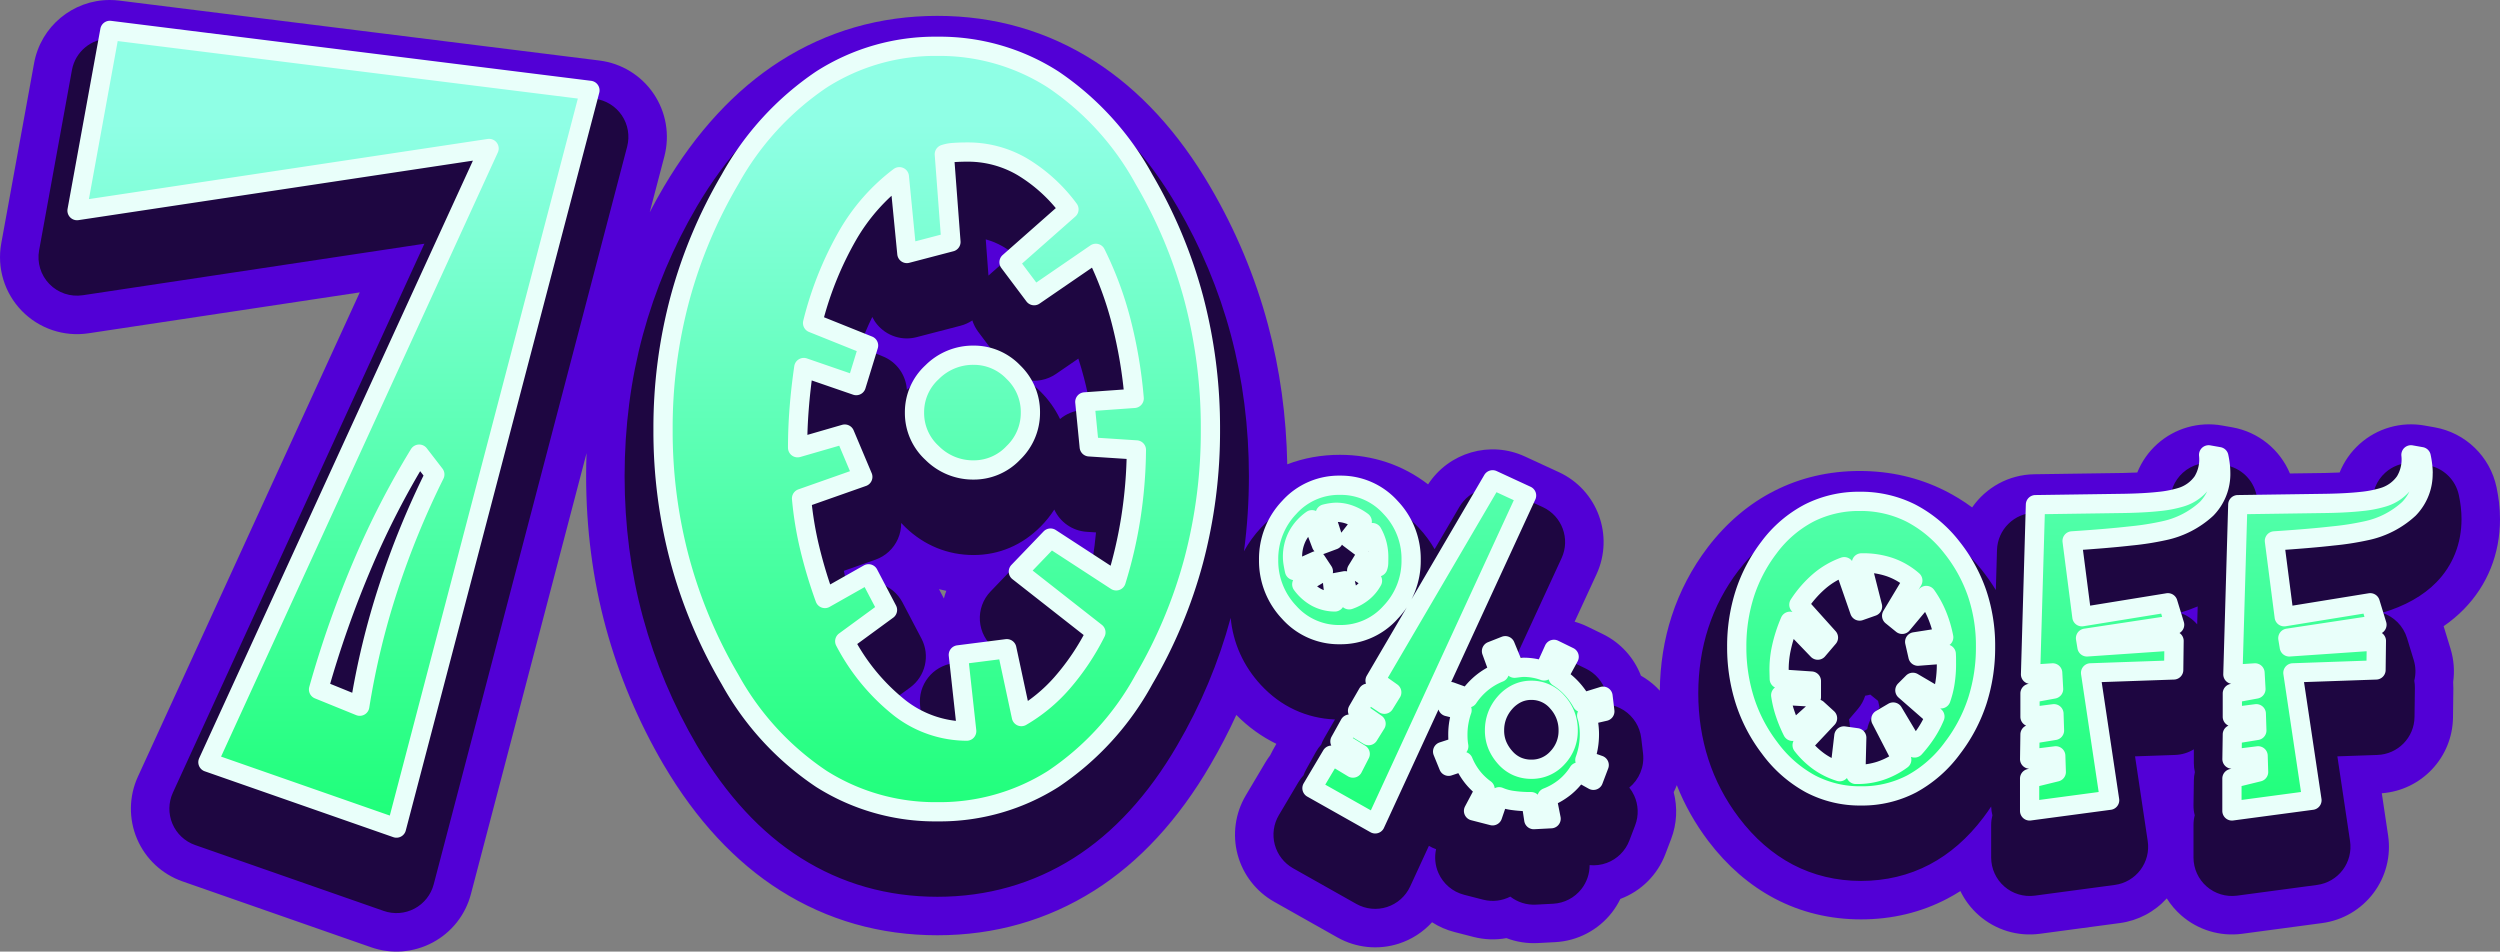 <svg xmlns="http://www.w3.org/2000/svg" xmlns:xlink="http://www.w3.org/1999/xlink" width="129.942" height="49.46" viewBox="0 0 129.942 49.46"><rect x="0" y="0" width="129.942" height="49.46" fill="#808080" stroke="none"/><defs><style>.a{fill:#1b0043;}.a,.b,.c{stroke-linecap:round;stroke-linejoin:round;}.b{fill:#1e0641;}.c{stroke:#e9fffa;fill:url(#a);}.d,.e,.f{stroke:none;}.e{fill:#5200d6;}.f{fill:#1e0641;}</style><linearGradient id="a" x1="0.5" y1="0.118" x2="0.5" y2="1" gradientUnits="objectBoundingBox"><stop offset="0" stop-color="#8fffe5"/><stop offset="1" stop-color="#1dff78"/></linearGradient></defs><g transform="translate(4 1.582)"><g class="a" transform="translate(65.246 46.022)"><path class="d" d="M -47.254 0.458 L -49.298 -0.256 L -59.102 -3.681 L -61.176 -4.405 L -60.261 -6.402 L -47.187 -34.936 L -64.947 -32.258 L -67.715 -31.841 L -67.213 -34.594 L -65.507 -43.962 L -65.168 -45.823 L -63.291 -45.589 L -38.336 -42.473 L -36.069 -42.191 L -36.649 -39.981 L -46.704 -1.637 L -47.254 0.458 Z M 3.14 0.444 L 1.25 -0.622 L -2.037 -2.475 L -3.818 -3.48 L -2.774 -5.238 L -1.756 -6.954 L -1.204 -7.885 L -0.85 -8.52 L 0.092 -10.209 C -1.379 -10.284 -2.687 -10.898 -3.705 -11.998 C -4.617 -12.982 -5.155 -14.179 -5.28 -15.489 C -5.904 -13.178 -6.839 -10.947 -8.062 -8.858 C -9.559 -6.285 -11.368 -4.315 -13.434 -3.009 C -15.551 -1.671 -17.936 -0.992 -20.522 -0.992 C -23.112 -0.992 -25.499 -1.67 -27.619 -3.008 C -29.686 -4.313 -31.503 -6.279 -33.019 -8.852 L -33.021 -8.854 L -33.022 -8.856 C -34.252 -10.955 -35.196 -13.197 -35.828 -15.519 C -36.46 -17.842 -36.781 -20.313 -36.781 -22.863 C -36.781 -25.409 -36.461 -27.881 -35.829 -30.209 C -35.197 -32.537 -34.252 -34.781 -33.021 -36.878 C -31.504 -39.449 -29.69 -41.419 -27.628 -42.736 C -25.506 -44.092 -23.116 -44.779 -20.522 -44.779 C -17.932 -44.779 -15.544 -44.092 -13.425 -42.736 C -11.363 -41.416 -9.558 -39.443 -8.06 -36.873 C -6.833 -34.778 -5.893 -32.532 -5.27 -30.202 C -4.648 -27.876 -4.332 -25.407 -4.332 -22.863 C -4.332 -21.535 -4.418 -20.228 -4.588 -18.952 C -4.35 -19.388 -4.054 -19.798 -3.702 -20.175 C -2.614 -21.345 -1.196 -21.964 0.398 -21.964 C 1.984 -21.964 3.4 -21.347 4.491 -20.179 C 4.816 -19.831 5.094 -19.456 5.322 -19.059 L 6.609 -21.257 L 7.525 -22.823 L 9.173 -22.063 L 10.941 -21.247 L 12.757 -20.409 L 11.92 -18.593 L 9.856 -14.118 L 10.09 -14.21 L 10.323 -13.644 L 10.547 -14.137 L 12.395 -13.235 L 13.188 -12.848 L 15.067 -11.931 L 14.723 -11.3 L 15.776 -11.626 L 16.06 -9.241 L 16.154 -8.448 L 16.367 -6.665 L 16.356 -6.663 L 16.474 -6.621 L 15.745 -4.708 L 15.443 -3.916 L 14.622 -1.76 L 13.459 -2.405 L 13.784 -0.752 L 11.482 -0.631 L 10.586 -0.584 L 9.685 -0.536 L 9.632 -0.382 L 9.142 -0.508 L 8.775 -0.489 L 8.757 -0.607 L 7.842 -0.842 L 6.851 -1.097 L 4.387 -1.73 L 5.009 -2.897 L 4.912 -2.864 L 4.796 -3.148 L 4.049 -1.527 L 3.14 0.444 Z M -22.64 -11.357 C -22.215 -10.801 -21.774 -10.35 -21.321 -10.008 L -21.422 -10.928 L -21.556 -12.15 L -21.941 -11.869 L -22.64 -11.357 Z M -23.295 -18.118 L -22.336 -16.29 L -21.351 -14.412 L -20.617 -13.012 L -19.687 -13.131 L -17.167 -13.451 L -17.005 -13.472 L -17.553 -13.902 L -19.293 -15.266 L -17.761 -16.861 L -16.089 -18.602 L -14.943 -19.796 L -13.556 -18.893 L -12.51 -18.212 C -12.49 -18.325 -12.471 -18.439 -12.453 -18.554 C -12.381 -19.002 -12.322 -19.461 -12.279 -19.931 L -12.762 -19.962 L -14.456 -20.073 L -14.544 -20.972 C -14.719 -20.717 -14.921 -20.474 -15.148 -20.244 C -16.109 -19.27 -17.318 -18.755 -18.644 -18.755 C -19.953 -18.755 -21.154 -19.233 -22.123 -20.138 L -21.735 -19.221 L -23.74 -18.514 L -25.384 -17.935 C -25.336 -17.678 -25.281 -17.422 -25.22 -17.166 C -25.21 -17.126 -25.2 -17.086 -25.191 -17.046 L -25.092 -17.102 L -23.295 -18.118 Z M -15.389 -27.462 C -15.31 -27.392 -15.233 -27.319 -15.157 -27.243 C -14.834 -26.92 -14.562 -26.569 -14.344 -26.194 L -13.003 -26.289 L -12.549 -26.322 C -12.648 -26.888 -12.767 -27.439 -12.906 -27.97 C -12.994 -28.308 -13.091 -28.639 -13.197 -28.965 L -14.363 -28.165 L -15.389 -27.462 Z M -24.566 -29.566 L -23.362 -29.082 L -21.654 -28.397 L -21.93 -27.5 C -20.997 -28.293 -19.867 -28.711 -18.644 -28.711 C -18.048 -28.711 -17.475 -28.608 -16.938 -28.406 L -17.094 -28.615 L -18.4 -30.356 L -18.75 -30.822 L -19.32 -30.674 L -21.611 -30.078 L -23.877 -29.489 L -24.015 -30.904 C -24.212 -30.485 -24.396 -30.038 -24.566 -29.566 Z M -18.01 -35.162 L -17.868 -33.28 L -16.572 -34.424 C -16.753 -34.563 -16.935 -34.686 -17.12 -34.792 C -17.409 -34.957 -17.704 -35.081 -18.01 -35.162 Z M 44.765 -0.748 L 44.765 -3.034 L 44.765 -3.466 L 44.731 -3.462 L 44.765 -5.746 L 44.765 -6.291 L 44.773 -6.293 L 44.783 -7.029 L 44.783 -7.929 L 44.783 -7.999 L 44.749 -7.996 L 44.761 -8.397 L 43.807 -8.364 L 41.727 -8.291 L 42.386 -3.886 L 42.686 -1.877 L 40.673 -1.608 L 36.513 -1.051 L 34.248 -0.748 L 34.248 -3.034 L 34.248 -3.466 L 34.215 -3.462 L 34.247 -5.683 C 34.117 -5.484 33.979 -5.29 33.834 -5.099 C 33.032 -4.039 32.094 -3.221 31.048 -2.67 C 29.972 -2.104 28.773 -1.817 27.481 -1.817 C 26.202 -1.817 25.007 -2.104 23.931 -2.669 C 22.884 -3.22 21.944 -4.038 21.14 -5.1 C 20.433 -6.031 19.897 -7.058 19.546 -8.15 C 19.201 -9.225 19.025 -10.374 19.025 -11.565 C 19.025 -12.758 19.2 -13.9 19.543 -14.957 C 19.891 -16.029 20.416 -17.031 21.103 -17.936 L 21.105 -17.939 L 21.107 -17.941 C 21.898 -18.977 22.833 -19.774 23.886 -20.308 C 24.952 -20.85 26.139 -21.124 27.415 -21.124 C 28.687 -21.124 29.876 -20.851 30.948 -20.312 C 31.998 -19.784 32.942 -19.002 33.755 -17.987 L 33.758 -17.983 L 33.76 -17.98 C 34.027 -17.644 34.271 -17.295 34.491 -16.934 L 34.551 -19.012 L 34.606 -20.927 L 36.521 -20.954 L 41.139 -21.02 C 41.779 -21.032 42.318 -21.062 42.74 -21.111 C 43.234 -21.168 43.427 -21.225 43.466 -21.238 C 43.505 -21.251 43.536 -21.264 43.559 -21.274 C 43.561 -21.306 43.561 -21.352 43.557 -21.412 L 43.383 -23.964 L 45.902 -23.518 L 46.434 -23.423 L 47.764 -23.188 L 48.042 -21.866 C 48.086 -21.657 48.12 -21.452 48.143 -21.258 C 48.154 -21.162 48.162 -21.066 48.169 -20.971 L 51.655 -21.02 C 52.295 -21.032 52.834 -21.062 53.257 -21.111 C 53.746 -21.168 53.94 -21.224 53.981 -21.238 C 54.021 -21.251 54.052 -21.264 54.075 -21.274 C 54.077 -21.306 54.078 -21.352 54.074 -21.412 L 53.9 -23.964 L 56.418 -23.518 L 56.95 -23.423 L 58.28 -23.188 L 58.558 -21.866 C 58.602 -21.657 58.636 -21.452 58.659 -21.257 C 58.684 -21.046 58.696 -20.833 58.696 -20.624 C 58.696 -19.351 58.245 -18.216 57.393 -17.342 C 56.87 -16.806 56.194 -16.368 55.376 -16.033 L 55.864 -14.437 L 55.999 -13.995 L 56.299 -14.015 L 56.287 -13.053 L 56.891 -11.079 L 56.261 -10.984 L 56.253 -10.337 L 56.229 -8.43 L 54.323 -8.364 L 52.243 -8.291 L 52.902 -3.886 L 53.202 -1.877 L 51.189 -1.608 L 47.03 -1.051 L 44.765 -0.748 Z M 26.906 -9.502 L 27.024 -9.395 L 28.35 -10.72 L 28.451 -10.821 L 28.371 -11.174 L 28.362 -11.181 L 27.97 -11.499 L 27.951 -11.492 L 27.314 -10.746 L 26.906 -10.268 L 26.906 -9.787 L 26.906 -9.502 Z"/><path class="e" d="M -63.539 -43.604 L -65.246 -34.236 L -43.829 -37.465 L -58.443 -5.569 L -48.639 -2.145 L -38.583 -40.489 L -63.539 -43.604 M -50.552 -8.478 L -52.693 -9.348 C -52.02 -11.715 -51.243 -13.918 -50.363 -15.957 C -49.483 -17.995 -48.515 -19.87 -47.459 -21.58 L -46.646 -20.526 C -47.596 -18.618 -48.4 -16.659 -49.058 -14.651 C -49.717 -12.643 -50.215 -10.585 -50.552 -8.478 M -20.522 -42.779 C -22.738 -42.779 -24.748 -42.203 -26.551 -41.051 C -28.355 -39.899 -29.936 -38.17 -31.297 -35.866 C -32.443 -33.912 -33.31 -31.852 -33.898 -29.685 C -34.487 -27.518 -34.781 -25.244 -34.781 -22.863 C -34.781 -20.479 -34.487 -18.206 -33.898 -16.044 C -33.31 -13.882 -32.443 -11.824 -31.297 -9.868 C -29.936 -7.56 -28.355 -5.838 -26.551 -4.699 C -24.748 -3.561 -22.738 -2.992 -20.522 -2.992 C -18.31 -2.992 -16.303 -3.561 -14.503 -4.699 C -12.703 -5.838 -11.131 -7.56 -9.788 -9.868 C -8.644 -11.824 -7.782 -13.882 -7.202 -16.044 C -6.622 -18.206 -6.332 -20.479 -6.332 -22.863 C -6.332 -25.244 -6.622 -27.518 -7.202 -29.685 C -7.782 -31.852 -8.644 -33.912 -9.788 -35.866 C -11.131 -38.17 -12.703 -39.899 -14.503 -41.051 C -16.303 -42.203 -18.31 -42.779 -20.522 -42.779 M -15.494 -29.815 L -12.288 -32.014 C -11.738 -30.914 -11.299 -29.735 -10.971 -28.475 C -10.642 -27.215 -10.417 -25.883 -10.295 -24.478 L -12.86 -24.294 L -12.631 -21.958 L -10.18 -21.798 C -10.196 -20.561 -10.295 -19.374 -10.478 -18.236 C -10.661 -17.098 -10.913 -16.018 -11.234 -14.995 L -14.647 -17.217 L -16.319 -15.476 L -12.288 -12.315 C -12.822 -11.276 -13.414 -10.394 -14.063 -9.669 C -14.712 -8.944 -15.41 -8.367 -16.159 -7.94 L -16.915 -11.467 L -19.434 -11.147 L -18.999 -7.184 C -20.236 -7.184 -21.385 -7.573 -22.446 -8.352 C -23.508 -9.131 -24.473 -10.299 -25.344 -11.857 L -23.122 -13.483 L -24.107 -15.361 L -26.375 -14.078 C -26.695 -14.964 -26.959 -15.838 -27.165 -16.701 C -27.371 -17.564 -27.512 -18.423 -27.589 -19.278 L -24.405 -20.4 L -25.344 -22.622 L -27.795 -21.912 C -27.795 -22.569 -27.768 -23.245 -27.715 -23.939 C -27.661 -24.634 -27.581 -25.348 -27.474 -26.081 L -24.748 -25.142 L -24.107 -27.226 L -27.016 -28.395 C -26.558 -30.151 -25.955 -31.662 -25.206 -32.93 C -24.458 -34.197 -23.557 -35.22 -22.504 -35.999 L -22.114 -32.014 L -19.824 -32.609 L -20.167 -37.167 C -20.045 -37.213 -19.877 -37.244 -19.663 -37.259 C -19.449 -37.274 -19.213 -37.282 -18.953 -37.282 C -17.945 -37.282 -17.002 -37.03 -16.124 -36.526 C -15.246 -36.022 -14.433 -35.282 -13.685 -34.304 L -16.8 -31.556 L -15.494 -29.815 M -18.644 -26.711 C -19.469 -26.711 -20.186 -26.417 -20.797 -25.829 C -21.408 -25.241 -21.713 -24.543 -21.713 -23.733 C -21.713 -22.924 -21.408 -22.225 -20.797 -21.637 C -20.186 -21.049 -19.469 -20.755 -18.644 -20.755 C -17.85 -20.755 -17.159 -21.053 -16.571 -21.649 C -15.983 -22.244 -15.689 -22.939 -15.689 -23.733 C -15.689 -24.543 -15.983 -25.241 -16.571 -25.829 C -17.159 -26.417 -17.85 -26.711 -18.644 -26.711 M 45.553 -21.548 C 45.59 -20.995 45.488 -20.533 45.246 -20.162 C 45.004 -19.791 44.622 -19.517 44.101 -19.341 C 43.837 -19.253 43.46 -19.181 42.97 -19.124 C 42.48 -19.068 41.879 -19.033 41.169 -19.021 L 36.55 -18.955 L 36.295 -10.136 L 37.446 -10.211 L 37.493 -9.372 L 36.267 -9.146 L 36.267 -7.929 L 37.512 -8.089 L 37.54 -7.222 L 36.267 -7.014 L 36.248 -5.731 L 37.606 -5.901 L 37.635 -5.062 L 36.248 -4.722 L 36.248 -3.034 L 40.408 -3.59 L 39.417 -10.211 L 43.737 -10.362 L 43.756 -11.871 L 39.229 -11.56 L 39.153 -12.013 L 43.784 -12.711 L 43.435 -13.852 L 38.965 -13.126 L 38.455 -17.068 C 39.694 -17.15 40.713 -17.237 41.511 -17.328 C 42.31 -17.419 42.882 -17.508 43.228 -17.597 C 44.215 -17.854 44.954 -18.235 45.444 -18.738 C 45.935 -19.241 46.18 -19.87 46.18 -20.624 C 46.18 -20.756 46.172 -20.89 46.156 -21.025 C 46.14 -21.16 46.117 -21.303 46.085 -21.454 L 45.553 -21.548 M 56.069 -21.548 C 56.107 -20.995 56.005 -20.533 55.763 -20.162 C 55.521 -19.791 55.139 -19.517 54.617 -19.341 C 54.353 -19.253 53.976 -19.181 53.486 -19.124 C 52.996 -19.068 52.396 -19.033 51.686 -19.021 L 47.066 -18.955 L 46.812 -10.136 L 47.962 -10.211 L 48.01 -9.372 L 46.783 -9.146 L 46.783 -7.929 L 48.028 -8.089 L 48.057 -7.222 L 46.783 -7.014 L 46.765 -5.731 L 48.123 -5.901 L 48.151 -5.062 L 46.765 -4.722 L 46.765 -3.034 L 50.924 -3.59 L 49.934 -10.211 L 54.253 -10.362 L 54.272 -11.871 L 49.745 -11.56 L 49.67 -12.013 L 54.301 -12.711 L 53.952 -13.852 L 49.481 -13.126 L 48.972 -17.068 C 50.21 -17.15 51.229 -17.237 52.028 -17.328 C 52.826 -17.419 53.398 -17.508 53.744 -17.597 C 54.731 -17.854 55.47 -18.235 55.961 -18.738 C 56.451 -19.241 56.696 -19.87 56.696 -20.624 C 56.696 -20.756 56.688 -20.89 56.673 -21.025 C 56.657 -21.16 56.633 -21.303 56.601 -21.454 L 56.069 -21.548 M 8.335 -20.247 L 2.226 -9.809 L 3.093 -9.196 L 2.707 -8.574 L 1.84 -9.149 L 1.312 -8.234 L 2.273 -7.565 L 1.887 -6.943 L 0.897 -7.546 L 0.397 -6.65 L 1.453 -6 L 1.076 -5.264 L -0.036 -5.934 L -1.054 -4.218 L 2.233 -2.364 L 10.103 -19.431 L 8.335 -20.247 M 0.398 -19.964 C -0.646 -19.964 -1.524 -19.58 -2.238 -18.813 C -2.952 -18.046 -3.309 -17.137 -3.309 -16.087 C -3.309 -15.037 -2.952 -14.127 -2.238 -13.357 C -1.524 -12.587 -0.646 -12.202 0.398 -12.202 C 1.436 -12.202 2.313 -12.587 3.03 -13.357 C 3.746 -14.127 4.105 -15.037 4.105 -16.087 C 4.105 -17.137 3.746 -18.046 3.03 -18.813 C 2.313 -19.58 1.436 -19.964 0.398 -19.964 M 1.454 -16.776 L 2.086 -17.502 C 2.2 -17.301 2.283 -17.095 2.336 -16.884 C 2.39 -16.674 2.416 -16.455 2.416 -16.229 C 2.416 -16.109 2.413 -16.006 2.407 -15.918 C 2.401 -15.83 2.388 -15.764 2.369 -15.72 L 1.605 -16.087 L 1.266 -15.531 L 2.086 -15.003 C 1.961 -14.77 1.796 -14.57 1.591 -14.404 C 1.387 -14.237 1.149 -14.107 0.879 -14.012 L 0.662 -15.003 L 0.021 -14.88 L 0.134 -13.899 C -0.218 -13.906 -0.537 -13.986 -0.823 -14.14 C -1.109 -14.294 -1.363 -14.519 -1.583 -14.814 L -0.46 -15.484 L -0.828 -16.04 L -1.96 -15.531 C -1.991 -15.669 -2.016 -15.798 -2.035 -15.918 C -2.054 -16.037 -2.064 -16.141 -2.064 -16.229 C -2.064 -16.631 -1.979 -16.996 -1.809 -17.323 C -1.639 -17.65 -1.388 -17.933 -1.054 -18.172 L -0.564 -16.88 L 0.068 -17.115 L -0.366 -18.474 C -0.24 -18.505 -0.129 -18.527 -0.031 -18.54 C 0.066 -18.552 0.147 -18.559 0.209 -18.559 C 0.442 -18.559 0.672 -18.518 0.898 -18.436 C 1.124 -18.354 1.344 -18.235 1.558 -18.078 L 0.879 -17.21 L 1.454 -16.776 M 27.415 -19.124 C 26.453 -19.124 25.578 -18.925 24.791 -18.525 C 24.005 -18.126 23.306 -17.526 22.696 -16.727 C 22.142 -15.997 21.725 -15.201 21.445 -14.34 C 21.165 -13.478 21.025 -12.553 21.025 -11.565 C 21.025 -10.577 21.167 -9.643 21.45 -8.762 C 21.733 -7.881 22.161 -7.063 22.734 -6.308 C 23.363 -5.478 24.072 -4.855 24.862 -4.44 C 25.652 -4.024 26.525 -3.817 27.481 -3.817 C 28.449 -3.817 29.327 -4.024 30.116 -4.44 C 30.904 -4.855 31.613 -5.478 32.241 -6.308 C 32.819 -7.069 33.249 -7.887 33.532 -8.762 C 33.815 -9.636 33.956 -10.571 33.956 -11.565 C 33.956 -12.553 33.809 -13.478 33.513 -14.34 C 33.218 -15.201 32.778 -16.001 32.194 -16.737 C 31.559 -17.53 30.844 -18.126 30.05 -18.525 C 29.255 -18.925 28.377 -19.124 27.415 -19.124 M 29.622 -12.733 L 30.877 -14.236 C 31.097 -13.927 31.282 -13.592 31.433 -13.23 C 31.584 -12.867 31.701 -12.478 31.782 -12.063 L 30.273 -11.826 L 30.443 -11.08 L 31.914 -11.193 C 31.921 -11.099 31.924 -11.009 31.924 -10.924 C 31.924 -10.839 31.924 -10.755 31.924 -10.674 C 31.924 -10.334 31.9 -10.013 31.853 -9.712 C 31.806 -9.41 31.735 -9.127 31.641 -8.863 L 30.179 -9.721 L 29.764 -9.306 L 31.33 -7.948 C 31.21 -7.659 31.062 -7.379 30.886 -7.108 C 30.71 -6.838 30.506 -6.574 30.273 -6.316 L 29.16 -8.184 L 28.519 -7.806 L 29.604 -5.703 C 29.239 -5.439 28.866 -5.246 28.486 -5.123 C 28.105 -5 27.717 -4.939 27.321 -4.939 L 27.217 -4.939 L 27.264 -6.844 L 26.595 -6.939 L 26.378 -5.081 C 25.994 -5.2 25.641 -5.373 25.317 -5.599 C 24.993 -5.826 24.696 -6.112 24.425 -6.458 L 25.746 -7.853 L 25.218 -8.334 L 23.926 -7.174 C 23.768 -7.489 23.638 -7.803 23.534 -8.118 C 23.43 -8.432 23.357 -8.743 23.313 -9.051 L 24.906 -8.957 L 24.906 -9.787 L 23.237 -9.9 L 23.228 -10.259 C 23.215 -10.662 23.256 -11.084 23.35 -11.525 C 23.445 -11.965 23.592 -12.422 23.794 -12.894 L 25.237 -11.392 L 25.793 -12.044 L 24.256 -13.754 C 24.576 -14.239 24.932 -14.647 25.321 -14.978 C 25.711 -15.308 26.142 -15.559 26.614 -15.729 L 27.415 -13.424 L 28.085 -13.66 L 27.51 -15.927 C 28.044 -15.933 28.531 -15.861 28.972 -15.71 C 29.412 -15.559 29.814 -15.326 30.179 -15.011 L 29.075 -13.178 L 29.622 -12.733 M 8.99 -11.626 L 8.274 -11.343 L 8.679 -10.23 C 8.352 -10.098 8.054 -9.922 7.783 -9.702 C 7.513 -9.482 7.274 -9.218 7.066 -8.91 L 6.151 -9.24 L 6.001 -8.457 L 6.755 -8.268 C 6.686 -8.074 6.632 -7.869 6.595 -7.655 C 6.557 -7.442 6.538 -7.228 6.538 -7.014 C 6.538 -6.869 6.543 -6.747 6.552 -6.646 C 6.562 -6.546 6.573 -6.461 6.585 -6.392 L 5.746 -6.118 L 6.057 -5.354 L 6.821 -5.609 C 6.947 -5.307 7.104 -5.037 7.293 -4.798 C 7.481 -4.559 7.701 -4.348 7.953 -4.166 L 7.349 -3.034 L 8.34 -2.779 L 8.679 -3.769 C 8.874 -3.681 9.111 -3.617 9.391 -3.576 C 9.671 -3.535 9.987 -3.515 10.339 -3.515 L 10.481 -2.581 L 11.377 -2.628 L 11.16 -3.732 C 11.512 -3.87 11.823 -4.049 12.093 -4.269 C 12.364 -4.489 12.596 -4.754 12.791 -5.062 L 13.574 -4.628 L 13.876 -5.42 L 13.131 -5.684 C 13.213 -5.911 13.272 -6.134 13.31 -6.354 C 13.348 -6.574 13.367 -6.794 13.367 -7.014 C 13.367 -7.184 13.356 -7.35 13.334 -7.514 C 13.312 -7.677 13.276 -7.838 13.225 -7.995 L 14.168 -8.212 L 14.074 -9.004 L 12.98 -8.665 C 12.817 -8.954 12.631 -9.208 12.424 -9.429 C 12.216 -9.649 11.987 -9.837 11.735 -9.994 L 12.31 -11.051 L 11.518 -11.438 L 11.009 -10.315 C 10.839 -10.378 10.665 -10.425 10.485 -10.457 C 10.306 -10.488 10.128 -10.504 9.952 -10.504 C 9.89 -10.504 9.819 -10.499 9.74 -10.49 C 9.662 -10.48 9.572 -10.469 9.471 -10.457 L 8.99 -11.626 M 10.339 -5.203 C 10.075 -5.203 9.828 -5.253 9.599 -5.354 C 9.369 -5.455 9.16 -5.612 8.972 -5.826 C 8.802 -6.021 8.67 -6.233 8.575 -6.462 C 8.481 -6.692 8.434 -6.945 8.434 -7.222 C 8.434 -7.498 8.48 -7.756 8.571 -7.995 C 8.662 -8.234 8.795 -8.454 8.972 -8.655 C 9.16 -8.869 9.369 -9.031 9.599 -9.141 C 9.828 -9.251 10.075 -9.306 10.339 -9.306 C 10.886 -9.306 11.344 -9.097 11.711 -8.679 C 12.079 -8.261 12.263 -7.775 12.263 -7.222 C 12.263 -6.681 12.078 -6.209 11.707 -5.807 C 11.336 -5.404 10.88 -5.203 10.339 -5.203 M -63.543 -47.604 C -63.378 -47.604 -63.212 -47.594 -63.044 -47.573 L -38.088 -44.458 C -36.944 -44.315 -35.917 -43.686 -35.271 -42.731 C -34.625 -41.776 -34.422 -40.589 -34.714 -39.474 L -35.475 -36.573 C -35.244 -37.017 -35.001 -37.457 -34.746 -37.89 C -34.745 -37.893 -34.743 -37.896 -34.741 -37.899 C -33.065 -40.739 -31.034 -42.934 -28.705 -44.422 C -26.256 -45.986 -23.503 -46.779 -20.522 -46.779 C -20.522 -46.779 -20.522 -46.779 -20.522 -46.779 C -17.543 -46.779 -14.793 -45.986 -12.347 -44.42 C -10.015 -42.928 -7.991 -40.727 -6.332 -37.88 C -5.014 -35.628 -4.007 -33.219 -3.338 -30.719 C -2.72 -28.411 -2.385 -25.975 -2.338 -23.471 C -1.486 -23.797 -0.568 -23.964 0.398 -23.964 C 2.108 -23.964 3.67 -23.437 4.982 -22.428 C 6.059 -24.085 8.199 -24.715 10.011 -23.879 L 11.779 -23.063 C 13.785 -22.138 14.661 -19.762 13.736 -17.756 L 12.598 -15.289 C 12.829 -15.224 13.054 -15.139 13.273 -15.032 L 14.065 -14.646 C 14.977 -14.2 15.683 -13.427 16.044 -12.485 C 16.114 -12.446 16.184 -12.404 16.252 -12.359 C 16.54 -12.173 16.799 -11.952 17.026 -11.704 C 17.039 -13.057 17.246 -14.359 17.641 -15.575 C 18.058 -16.86 18.687 -18.061 19.509 -19.145 C 19.512 -19.148 19.515 -19.152 19.517 -19.156 C 20.492 -20.432 21.657 -21.42 22.98 -22.091 C 24.329 -22.777 25.822 -23.124 27.415 -23.124 C 29.002 -23.124 30.492 -22.779 31.846 -22.099 C 32.338 -21.852 32.81 -21.562 33.26 -21.23 C 33.972 -22.258 35.153 -22.935 36.493 -22.954 L 41.105 -23.02 C 41.394 -23.025 41.638 -23.034 41.843 -23.045 C 42.069 -23.604 42.42 -24.112 42.88 -24.525 C 43.796 -25.347 45.039 -25.702 46.251 -25.487 L 46.783 -25.393 C 48.14 -25.152 49.259 -24.235 49.777 -22.994 L 51.622 -23.02 C 51.91 -23.025 52.155 -23.034 52.36 -23.045 C 52.585 -23.604 52.937 -24.112 53.396 -24.524 C 54.312 -25.347 55.555 -25.702 56.767 -25.487 L 57.299 -25.393 C 58.907 -25.108 60.18 -23.875 60.516 -22.277 C 60.572 -22.009 60.616 -21.744 60.645 -21.49 C 60.679 -21.202 60.696 -20.91 60.696 -20.624 C 60.696 -18.819 60.049 -17.201 58.825 -15.945 C 58.508 -15.621 58.155 -15.324 57.766 -15.056 C 57.77 -15.045 57.773 -15.033 57.777 -15.022 L 58.126 -13.881 C 58.298 -13.316 58.342 -12.728 58.262 -12.157 C 58.27 -12.046 58.273 -11.934 58.272 -11.821 L 58.253 -10.312 C 58.227 -8.23 56.611 -6.526 54.552 -6.373 L 54.88 -4.182 C 55.039 -3.122 54.765 -2.043 54.121 -1.187 C 53.477 -0.33 52.517 0.232 51.454 0.374 L 47.295 0.931 C 46.152 1.084 44.998 0.736 44.13 -0.024 C 43.834 -0.283 43.581 -0.582 43.376 -0.909 C 42.743 -0.209 41.881 0.248 40.938 0.374 L 36.779 0.931 C 35.635 1.084 34.482 0.736 33.614 -0.024 C 33.206 -0.381 32.88 -0.812 32.649 -1.289 C 32.43 -1.15 32.207 -1.02 31.979 -0.9 C 30.614 -0.181 29.101 0.183 27.481 0.183 C 25.874 0.183 24.367 -0.181 23 -0.899 C 21.691 -1.588 20.529 -2.595 19.545 -3.892 C 18.865 -4.79 18.316 -5.763 17.909 -6.793 C 17.861 -6.667 17.807 -6.545 17.748 -6.426 C 17.955 -5.627 17.912 -4.778 17.614 -3.996 L 17.312 -3.204 C 16.903 -2.129 16.051 -1.283 14.975 -0.881 C 14.853 -0.631 14.705 -0.392 14.532 -0.169 C 13.819 0.745 12.745 1.305 11.587 1.366 L 10.691 1.413 C 10.117 1.444 9.563 1.351 9.055 1.157 C 8.502 1.258 7.921 1.243 7.343 1.095 L 6.353 0.84 C 5.935 0.733 5.542 0.56 5.188 0.332 C 4.724 0.84 4.131 1.226 3.463 1.442 C 2.4 1.786 1.241 1.669 0.268 1.12 L -3.019 -0.733 C -3.956 -1.262 -4.641 -2.146 -4.919 -3.185 C -5.197 -4.225 -5.044 -5.333 -4.495 -6.259 L -3.476 -7.975 C -3.399 -8.105 -3.314 -8.231 -3.223 -8.351 C -3.184 -8.434 -3.142 -8.517 -3.096 -8.599 L -2.905 -8.942 C -3.663 -9.31 -4.362 -9.812 -4.985 -10.443 C -5.39 -9.561 -5.839 -8.697 -6.332 -7.854 C -7.995 -4.997 -10.025 -2.798 -12.365 -1.318 C -14.807 0.225 -17.551 1.008 -20.522 1.008 C -23.495 1.008 -26.242 0.226 -28.686 -1.317 C -31.025 -2.793 -33.062 -4.986 -34.742 -7.837 C -34.744 -7.839 -34.746 -7.842 -34.748 -7.845 C -36.067 -10.096 -37.08 -12.502 -37.758 -14.994 C -38.437 -17.488 -38.781 -20.136 -38.781 -22.863 C -38.781 -23.26 -38.774 -23.656 -38.759 -24.05 L -44.77 -1.13 C -45.053 -0.05 -45.774 0.862 -46.76 1.386 C -47.745 1.911 -48.904 2 -49.958 1.632 L -59.762 -1.793 C -60.825 -2.164 -61.682 -2.966 -62.123 -4.002 C -62.564 -5.038 -62.548 -6.212 -62.079 -7.235 L -50.546 -32.407 L -64.649 -30.28 C -65.926 -30.088 -67.218 -30.524 -68.117 -31.451 C -69.016 -32.378 -69.412 -33.682 -69.181 -34.952 L -67.474 -44.321 C -67.124 -46.242 -65.449 -47.604 -63.543 -47.604 Z M -20.059 -16.894 C -20.187 -16.919 -20.314 -16.949 -20.44 -16.981 L -20.186 -16.498 C -20.151 -16.632 -20.108 -16.764 -20.059 -16.894 Z"/></g><g class="b" transform="translate(65.246 46.022)"><path class="d" d="M -47.946 -0.843 L -48.969 -1.2 L -58.772 -4.625 L -59.809 -4.987 L -59.352 -5.985 L -45.508 -36.201 L -65.096 -33.247 L -66.48 -33.038 L -66.229 -34.415 L -64.523 -43.783 L -64.354 -44.713 L -63.415 -44.596 L -38.46 -41.481 L -37.326 -41.34 L -37.616 -40.235 L -47.672 -1.891 L -47.946 -0.843 Z M -51.48 -9.935 L -51.322 -9.871 C -51.213 -10.444 -51.091 -11.014 -50.958 -11.581 C -51.138 -11.041 -51.312 -10.492 -51.48 -9.935 Z M 2.686 -0.96 L 1.741 -1.493 L -1.546 -3.346 L -2.436 -3.849 L -1.914 -4.728 L -0.896 -6.444 L -0.383 -7.309 L -0.381 -7.308 L 0.024 -8.033 L 0.53 -8.941 L 0.556 -8.925 L 0.9 -9.522 L 0.9 -9.522 L 0.958 -9.621 L 0.974 -9.649 L 1.506 -10.57 L 1.511 -10.567 L 2.056 -11.499 C 1.544 -11.301 0.99 -11.202 0.398 -11.202 C -0.931 -11.202 -2.064 -11.698 -2.972 -12.677 C -3.859 -13.635 -4.309 -14.782 -4.309 -16.087 C -4.309 -17.394 -3.858 -18.54 -2.97 -19.494 C -2.063 -20.469 -0.93 -20.964 0.398 -20.964 C 1.719 -20.964 2.85 -20.47 3.76 -19.496 C 4.52 -18.682 4.961 -17.729 5.075 -16.657 L 7.472 -20.752 L 7.93 -21.535 L 8.754 -21.155 L 10.522 -20.339 L 11.43 -19.92 L 11.011 -19.012 L 7.903 -12.272 L 7.906 -12.273 L 8.623 -12.556 L 9.54 -12.918 L 9.915 -12.007 L 10.124 -11.5 C 10.228 -11.496 10.332 -11.487 10.437 -11.474 L 10.607 -11.851 L 11.032 -12.787 L 11.957 -12.336 L 12.749 -11.95 L 13.689 -11.491 L 13.189 -10.573 L 13.015 -10.253 C 13.061 -10.208 13.107 -10.162 13.151 -10.115 C 13.234 -10.027 13.314 -9.935 13.391 -9.839 L 13.778 -9.959 L 14.925 -10.315 L 15.067 -9.122 L 15.161 -8.33 L 15.268 -7.439 L 14.393 -7.237 L 14.362 -7.23 C 14.365 -7.158 14.367 -7.086 14.367 -7.014 C 14.367 -6.785 14.35 -6.554 14.318 -6.324 L 15.175 -6.021 L 14.811 -5.064 L 14.509 -4.272 L 14.098 -3.194 L 13.089 -3.753 L 13.041 -3.78 C 12.94 -3.679 12.835 -3.583 12.725 -3.494 C 12.587 -3.382 12.441 -3.278 12.287 -3.182 L 12.358 -2.821 L 12.58 -1.69 L 11.429 -1.63 L 10.533 -1.582 L 9.628 -1.535 L 9.492 -2.431 L 9.473 -2.558 C 9.423 -2.563 9.375 -2.569 9.327 -2.576 L 9.286 -2.455 L 8.986 -1.58 L 8.091 -1.811 L 7.1 -2.065 L 5.868 -2.382 L 6.467 -3.504 L 6.703 -3.948 C 6.635 -4.022 6.57 -4.099 6.508 -4.178 C 6.452 -4.249 6.398 -4.321 6.347 -4.396 L 5.485 -4.109 L 5.131 -4.977 L 4.853 -5.659 L 3.141 -1.945 L 2.686 -0.96 Z M 9.724 -6.484 C 9.815 -6.381 9.906 -6.311 10 -6.27 C 10.103 -6.225 10.214 -6.203 10.339 -6.203 C 10.601 -6.203 10.79 -6.287 10.972 -6.485 C 11.173 -6.703 11.263 -6.931 11.263 -7.222 C 11.263 -7.53 11.167 -7.784 10.961 -8.018 C 10.783 -8.22 10.597 -8.306 10.339 -8.306 C 10.224 -8.306 10.126 -8.285 10.031 -8.239 C 9.923 -8.187 9.821 -8.107 9.721 -7.994 C 9.626 -7.884 9.554 -7.767 9.505 -7.638 C 9.457 -7.513 9.434 -7.377 9.434 -7.222 C 9.434 -7.075 9.456 -6.951 9.5 -6.842 C 9.553 -6.714 9.626 -6.597 9.724 -6.484 Z M 7.326 -11.022 L 7.027 -10.372 C 7.068 -10.408 7.11 -10.443 7.152 -10.478 C 7.247 -10.555 7.344 -10.628 7.445 -10.697 L 7.334 -11.001 L 7.326 -11.022 Z M 45.765 -1.891 L 45.765 -3.034 L 45.765 -4.599 L 45.748 -4.596 L 45.765 -5.746 L 45.783 -7.022 L 45.783 -7.929 L 45.783 -9.066 L 45.78 -9.066 L 45.783 -9.17 L 45.783 -9.978 L 45.807 -9.982 L 45.812 -10.165 L 46.036 -17.918 C 45.425 -17.346 44.566 -16.912 43.48 -16.629 L 43.477 -16.628 L 43.474 -16.627 C 43.081 -16.527 42.476 -16.431 41.625 -16.334 C 41.056 -16.269 40.372 -16.206 39.583 -16.146 L 39.824 -14.279 L 43.275 -14.839 L 44.136 -14.979 L 44.391 -14.145 L 44.74 -13.003 L 44.759 -12.943 L 44.769 -12.943 L 44.769 -12.91 L 45.079 -11.895 L 44.756 -11.846 L 44.737 -10.35 L 44.725 -9.396 L 43.772 -9.363 L 40.572 -9.251 L 41.397 -3.738 L 41.547 -2.734 L 40.54 -2.599 L 36.381 -2.043 L 35.248 -1.891 L 35.248 -3.034 L 35.248 -4.599 L 35.231 -4.596 L 35.248 -5.746 L 35.267 -7.022 L 35.267 -7.929 L 35.267 -9.066 L 35.264 -9.066 L 35.267 -9.171 L 35.267 -9.978 L 35.29 -9.982 L 35.296 -10.165 L 35.55 -18.984 L 35.578 -19.941 L 36.536 -19.955 L 41.155 -20.021 C 41.826 -20.033 42.399 -20.065 42.855 -20.118 C 43.378 -20.178 43.649 -20.245 43.784 -20.29 C 44.087 -20.392 44.292 -20.529 44.409 -20.708 C 44.528 -20.891 44.577 -21.151 44.555 -21.48 L 44.468 -22.756 L 45.727 -22.533 L 46.259 -22.439 L 46.924 -22.321 L 47.063 -21.66 C 47.101 -21.48 47.13 -21.306 47.149 -21.141 C 47.17 -20.968 47.18 -20.794 47.18 -20.624 C 47.18 -20.393 47.162 -20.171 47.127 -19.956 L 51.671 -20.021 C 52.342 -20.033 52.916 -20.065 53.371 -20.118 C 53.894 -20.178 54.165 -20.245 54.301 -20.29 C 54.603 -20.392 54.808 -20.529 54.925 -20.708 C 55.045 -20.891 55.094 -21.151 55.071 -21.48 L 54.984 -22.756 L 56.244 -22.533 L 56.776 -22.439 L 57.441 -22.321 L 57.58 -21.66 C 57.618 -21.48 57.646 -21.306 57.666 -21.141 C 57.686 -20.968 57.696 -20.794 57.696 -20.624 C 57.696 -19.603 57.353 -18.734 56.677 -18.04 C 56.06 -17.407 55.158 -16.932 53.997 -16.629 L 53.994 -16.628 L 53.991 -16.627 C 53.597 -16.527 52.992 -16.431 52.141 -16.334 C 51.572 -16.269 50.888 -16.206 50.099 -16.146 L 50.34 -14.279 L 53.791 -14.839 L 54.653 -14.979 L 54.908 -14.145 L 55.257 -13.003 L 55.275 -12.943 L 55.286 -12.943 L 55.285 -12.91 L 55.596 -11.895 L 55.272 -11.846 L 55.253 -10.35 L 55.241 -9.396 L 54.288 -9.363 L 51.088 -9.251 L 51.913 -3.738 L 52.063 -2.734 L 51.057 -2.599 L 46.897 -2.043 L 45.765 -1.891 Z M -20.522 -1.992 C -22.92 -1.992 -25.128 -2.618 -27.085 -3.854 C -29.016 -5.072 -30.723 -6.925 -32.158 -9.36 C -33.345 -11.385 -34.255 -13.545 -34.863 -15.782 C -35.472 -18.019 -35.781 -20.402 -35.781 -22.863 C -35.781 -25.321 -35.472 -27.704 -34.864 -29.947 C -34.255 -32.189 -33.345 -34.351 -32.159 -36.372 C -30.723 -38.804 -29.018 -40.662 -27.09 -41.894 C -25.131 -43.145 -22.922 -43.779 -20.522 -43.779 C -18.126 -43.779 -15.919 -43.145 -13.964 -41.893 C -12.037 -40.66 -10.341 -38.802 -8.924 -36.369 C -7.741 -34.35 -6.836 -32.187 -6.236 -29.943 C -5.636 -27.702 -5.332 -25.32 -5.332 -22.863 C -5.332 -20.403 -5.636 -18.022 -6.236 -15.785 C -6.836 -13.547 -7.741 -11.386 -8.925 -9.363 C -10.342 -6.928 -12.039 -5.074 -13.968 -3.854 C -15.923 -2.619 -18.128 -1.992 -20.522 -1.992 Z M -24.019 -11.587 C -23.346 -10.535 -22.62 -9.72 -21.855 -9.158 C -21.3 -8.751 -20.729 -8.474 -20.13 -8.322 L -20.428 -11.037 L -20.536 -12.014 L -19.56 -12.139 L -17.041 -12.459 L -16.129 -12.575 L -15.937 -11.677 L -15.501 -9.643 C -15.264 -9.854 -15.032 -10.085 -14.808 -10.336 C -14.372 -10.823 -13.959 -11.398 -13.573 -12.052 L -16.936 -14.689 L -17.806 -15.371 L -17.04 -16.168 L -15.368 -17.909 L -14.795 -18.506 L -14.101 -18.055 L -11.832 -16.577 C -11.688 -17.166 -11.565 -17.773 -11.465 -18.395 C -11.338 -19.187 -11.252 -20.014 -11.21 -20.863 L -12.697 -20.96 L -13.544 -21.016 L -13.626 -21.86 L -13.856 -24.197 L -13.956 -25.219 L -12.932 -25.292 L -11.399 -25.401 C -11.524 -26.382 -11.705 -27.327 -11.938 -28.223 C -12.145 -29.018 -12.402 -29.785 -12.704 -30.516 L -14.929 -28.99 L -15.719 -28.448 L -16.294 -29.215 L -17.6 -30.956 L -18.154 -31.694 L -17.462 -32.305 L -15.079 -34.408 C -15.57 -34.932 -16.087 -35.352 -16.622 -35.659 C -17.353 -36.078 -18.115 -36.282 -18.953 -36.282 C -19.002 -36.282 -19.05 -36.282 -19.098 -36.281 L -18.826 -32.684 L -18.764 -31.852 L -19.572 -31.641 L -21.863 -31.046 L -22.996 -30.751 L -23.109 -31.916 L -23.302 -33.89 C -23.68 -33.449 -24.028 -32.958 -24.345 -32.422 C -24.921 -31.446 -25.413 -30.293 -25.81 -28.988 L -23.734 -28.154 L -22.881 -27.812 L -23.151 -26.932 L -23.793 -24.848 L -24.097 -23.86 L -25.074 -24.196 L -26.637 -24.735 C -26.669 -24.44 -26.696 -24.149 -26.718 -23.863 C -26.733 -23.659 -26.747 -23.456 -26.758 -23.254 L -25.622 -23.583 L -24.769 -23.83 L -24.423 -23.012 L -23.484 -20.79 L -23.07 -19.811 L -24.072 -19.457 L -26.506 -18.6 C -26.43 -18.046 -26.325 -17.488 -26.192 -16.934 C -26.083 -16.477 -25.956 -16.013 -25.812 -15.546 L -24.599 -16.232 L -23.701 -16.74 L -23.221 -15.826 L -22.236 -13.947 L -21.836 -13.185 L -22.531 -12.676 L -24.019 -11.587 Z M 27.481 -2.817 C 26.366 -2.817 25.328 -3.065 24.397 -3.554 C 23.48 -4.037 22.652 -4.76 21.937 -5.704 C 21.299 -6.546 20.814 -7.471 20.498 -8.456 C 20.184 -9.432 20.025 -10.478 20.025 -11.565 C 20.025 -12.653 20.183 -13.691 20.494 -14.648 C 20.808 -15.613 21.28 -16.516 21.899 -17.332 C 22.601 -18.25 23.421 -18.951 24.339 -19.417 C 25.263 -19.886 26.298 -20.124 27.415 -20.124 C 28.53 -20.124 29.567 -19.887 30.499 -19.419 C 31.419 -18.956 32.252 -18.264 32.975 -17.362 C 33.63 -16.536 34.128 -15.63 34.459 -14.664 C 34.789 -13.701 34.956 -12.659 34.956 -11.565 C 34.956 -10.471 34.797 -9.424 34.484 -8.454 C 34.167 -7.477 33.681 -6.551 33.037 -5.703 C 32.324 -4.76 31.497 -4.037 30.582 -3.555 C 29.652 -3.065 28.609 -2.817 27.481 -2.817 Z M 27.14 -7.872 L 27.377 -7.838 L 27.197 -8.189 L 28.012 -8.668 L 28.585 -9.005 L 28.298 -9.254 L 29.057 -10.013 L 29.472 -10.428 L 29.548 -10.505 L 29.468 -10.858 L 29.298 -11.605 L 29.269 -11.732 L 28.992 -11.957 L 28.445 -12.401 L 28.166 -12.628 L 27.748 -12.48 L 26.987 -12.212 L 27.122 -12.061 L 26.554 -11.395 L 25.997 -10.743 L 25.906 -10.637 L 25.906 -9.787 L 25.906 -9.06 L 26.419 -8.593 L 27.173 -7.907 L 27.14 -7.872 Z M 25.553 -13.807 L 26.537 -12.713 L 26.646 -12.591 L 26.471 -13.095 L 26.056 -14.287 C 26.027 -14.264 25.997 -14.24 25.968 -14.215 C 25.825 -14.094 25.686 -13.958 25.553 -13.807 Z M -18.644 -19.755 C -19.732 -19.755 -20.69 -20.146 -21.491 -20.917 C -22.302 -21.698 -22.713 -22.645 -22.713 -23.733 C -22.713 -24.821 -22.302 -25.769 -21.491 -26.55 C -20.69 -27.32 -19.732 -27.711 -18.644 -27.711 C -17.579 -27.711 -16.643 -27.316 -15.864 -26.536 C -15.084 -25.757 -14.689 -24.814 -14.689 -23.733 C -14.689 -22.671 -15.083 -21.733 -15.859 -20.946 C -16.639 -20.156 -17.576 -19.755 -18.644 -19.755 Z"/><path class="f" d="M -63.539 -43.604 L -65.246 -34.236 L -43.829 -37.465 L -58.443 -5.569 L -48.639 -2.145 L -38.583 -40.489 L -63.539 -43.604 M -50.552 -8.478 L -52.693 -9.348 C -52.02 -11.715 -51.243 -13.918 -50.363 -15.957 C -49.483 -17.995 -48.515 -19.87 -47.459 -21.58 L -46.646 -20.526 C -47.596 -18.618 -48.4 -16.659 -49.058 -14.651 C -49.717 -12.643 -50.215 -10.585 -50.552 -8.478 M -20.522 -42.779 C -22.738 -42.779 -24.748 -42.203 -26.551 -41.051 C -28.355 -39.899 -29.936 -38.17 -31.297 -35.866 C -32.443 -33.912 -33.31 -31.852 -33.898 -29.685 C -34.487 -27.518 -34.781 -25.244 -34.781 -22.863 C -34.781 -20.479 -34.487 -18.206 -33.898 -16.044 C -33.31 -13.882 -32.443 -11.824 -31.297 -9.868 C -29.936 -7.56 -28.355 -5.838 -26.551 -4.699 C -24.748 -3.561 -22.738 -2.992 -20.522 -2.992 C -18.31 -2.992 -16.303 -3.561 -14.503 -4.699 C -12.703 -5.838 -11.131 -7.56 -9.788 -9.868 C -8.644 -11.824 -7.782 -13.882 -7.202 -16.044 C -6.622 -18.206 -6.332 -20.479 -6.332 -22.863 C -6.332 -25.244 -6.622 -27.518 -7.202 -29.685 C -7.782 -31.852 -8.644 -33.912 -9.788 -35.866 C -11.131 -38.17 -12.703 -39.899 -14.503 -41.051 C -16.303 -42.203 -18.31 -42.779 -20.522 -42.779 M -15.494 -29.815 L -12.288 -32.014 C -11.738 -30.914 -11.299 -29.735 -10.971 -28.475 C -10.642 -27.215 -10.417 -25.883 -10.295 -24.478 L -12.86 -24.294 L -12.631 -21.958 L -10.18 -21.798 C -10.196 -20.561 -10.295 -19.374 -10.478 -18.236 C -10.661 -17.098 -10.913 -16.018 -11.234 -14.995 L -14.647 -17.217 L -16.319 -15.476 L -12.288 -12.315 C -12.822 -11.276 -13.414 -10.394 -14.063 -9.669 C -14.712 -8.944 -15.41 -8.367 -16.159 -7.94 L -16.915 -11.467 L -19.434 -11.146 L -18.999 -7.184 C -20.236 -7.184 -21.385 -7.573 -22.446 -8.352 C -23.508 -9.131 -24.473 -10.299 -25.344 -11.857 L -23.122 -13.483 L -24.107 -15.361 L -26.375 -14.078 C -26.695 -14.964 -26.959 -15.838 -27.165 -16.701 C -27.371 -17.564 -27.512 -18.423 -27.589 -19.278 L -24.405 -20.4 L -25.344 -22.622 L -27.795 -21.912 C -27.795 -22.569 -27.768 -23.245 -27.715 -23.939 C -27.661 -24.634 -27.581 -25.348 -27.474 -26.081 L -24.748 -25.142 L -24.107 -27.226 L -27.016 -28.395 C -26.558 -30.151 -25.955 -31.662 -25.206 -32.93 C -24.458 -34.197 -23.557 -35.22 -22.504 -35.999 L -22.114 -32.014 L -19.824 -32.609 L -20.167 -37.167 C -20.045 -37.213 -19.877 -37.244 -19.663 -37.259 C -19.449 -37.274 -19.213 -37.282 -18.953 -37.282 C -17.945 -37.282 -17.002 -37.03 -16.124 -36.526 C -15.246 -36.022 -14.433 -35.282 -13.685 -34.304 L -16.8 -31.556 L -15.494 -29.815 M -18.644 -26.711 C -19.469 -26.711 -20.186 -26.417 -20.797 -25.829 C -21.408 -25.241 -21.713 -24.543 -21.713 -23.733 C -21.713 -22.924 -21.408 -22.225 -20.797 -21.637 C -20.186 -21.049 -19.469 -20.755 -18.644 -20.755 C -17.85 -20.755 -17.159 -21.053 -16.571 -21.649 C -15.983 -22.244 -15.689 -22.939 -15.689 -23.733 C -15.689 -24.543 -15.983 -25.241 -16.571 -25.829 C -17.159 -26.417 -17.85 -26.711 -18.644 -26.711 M 45.553 -21.548 C 45.59 -20.995 45.488 -20.533 45.246 -20.162 C 45.004 -19.791 44.622 -19.517 44.101 -19.341 C 43.837 -19.253 43.46 -19.181 42.97 -19.124 C 42.48 -19.068 41.879 -19.033 41.169 -19.021 L 36.55 -18.955 L 36.295 -10.136 L 37.446 -10.211 L 37.493 -9.372 L 36.267 -9.146 L 36.267 -7.929 L 37.512 -8.089 L 37.54 -7.222 L 36.267 -7.014 L 36.248 -5.731 L 37.606 -5.901 L 37.635 -5.062 L 36.248 -4.722 L 36.248 -3.034 L 40.408 -3.59 L 39.417 -10.211 L 43.737 -10.362 L 43.756 -11.871 L 39.229 -11.56 L 39.153 -12.013 L 43.784 -12.711 L 43.435 -13.852 L 38.965 -13.126 L 38.455 -17.068 C 39.694 -17.15 40.713 -17.237 41.511 -17.328 C 42.31 -17.419 42.882 -17.508 43.228 -17.597 C 44.215 -17.854 44.954 -18.235 45.444 -18.738 C 45.935 -19.241 46.18 -19.87 46.18 -20.624 C 46.18 -20.756 46.172 -20.89 46.156 -21.025 C 46.14 -21.16 46.116 -21.303 46.085 -21.454 L 45.553 -21.548 M 56.069 -21.548 C 56.107 -20.995 56.005 -20.533 55.763 -20.162 C 55.521 -19.791 55.139 -19.517 54.617 -19.341 C 54.353 -19.253 53.976 -19.181 53.486 -19.124 C 52.996 -19.068 52.396 -19.033 51.686 -19.021 L 47.066 -18.955 L 46.812 -10.136 L 47.962 -10.211 L 48.01 -9.372 L 46.783 -9.146 L 46.783 -7.929 L 48.028 -8.089 L 48.057 -7.222 L 46.783 -7.014 L 46.765 -5.731 L 48.123 -5.901 L 48.151 -5.062 L 46.765 -4.722 L 46.765 -3.034 L 50.924 -3.59 L 49.934 -10.211 L 54.253 -10.362 L 54.272 -11.871 L 49.745 -11.56 L 49.67 -12.013 L 54.301 -12.711 L 53.952 -13.852 L 49.481 -13.126 L 48.972 -17.068 C 50.21 -17.15 51.229 -17.237 52.028 -17.328 C 52.826 -17.419 53.398 -17.508 53.744 -17.597 C 54.731 -17.854 55.47 -18.235 55.961 -18.738 C 56.451 -19.241 56.696 -19.87 56.696 -20.624 C 56.696 -20.756 56.688 -20.89 56.673 -21.025 C 56.657 -21.16 56.633 -21.303 56.601 -21.454 L 56.069 -21.548 M 8.335 -20.247 L 2.226 -9.809 L 3.093 -9.196 L 2.707 -8.574 L 1.84 -9.149 L 1.312 -8.234 L 2.273 -7.565 L 1.887 -6.943 L 0.897 -7.546 L 0.397 -6.65 L 1.453 -6 L 1.076 -5.264 L -0.036 -5.934 L -1.054 -4.218 L 2.233 -2.364 L 10.103 -19.431 L 8.335 -20.247 M 0.398 -19.964 C -0.646 -19.964 -1.524 -19.58 -2.238 -18.813 C -2.952 -18.046 -3.309 -17.137 -3.309 -16.087 C -3.309 -15.037 -2.952 -14.127 -2.238 -13.357 C -1.524 -12.587 -0.646 -12.202 0.398 -12.202 C 1.436 -12.202 2.313 -12.587 3.03 -13.357 C 3.746 -14.127 4.105 -15.037 4.105 -16.087 C 4.105 -17.137 3.746 -18.046 3.03 -18.813 C 2.313 -19.58 1.436 -19.964 0.398 -19.964 M 1.454 -16.776 L 2.086 -17.502 C 2.2 -17.301 2.283 -17.095 2.336 -16.884 C 2.39 -16.674 2.416 -16.455 2.416 -16.229 C 2.416 -16.109 2.413 -16.006 2.407 -15.918 C 2.401 -15.83 2.388 -15.764 2.369 -15.72 L 1.605 -16.087 L 1.266 -15.531 L 2.086 -15.003 C 1.961 -14.77 1.796 -14.57 1.591 -14.404 C 1.387 -14.237 1.149 -14.107 0.879 -14.012 L 0.662 -15.003 L 0.021 -14.88 L 0.134 -13.899 C -0.218 -13.906 -0.537 -13.986 -0.823 -14.14 C -1.109 -14.294 -1.363 -14.519 -1.583 -14.814 L -0.46 -15.484 L -0.828 -16.04 L -1.96 -15.531 C -1.991 -15.669 -2.016 -15.798 -2.035 -15.918 C -2.054 -16.037 -2.064 -16.141 -2.064 -16.229 C -2.064 -16.631 -1.979 -16.996 -1.809 -17.323 C -1.639 -17.65 -1.388 -17.933 -1.054 -18.172 L -0.564 -16.88 L 0.068 -17.115 L -0.366 -18.474 C -0.24 -18.505 -0.129 -18.527 -0.031 -18.54 C 0.066 -18.552 0.147 -18.559 0.209 -18.559 C 0.442 -18.559 0.672 -18.518 0.898 -18.436 C 1.124 -18.354 1.344 -18.235 1.558 -18.078 L 0.879 -17.21 L 1.454 -16.776 M 27.415 -19.124 C 26.453 -19.124 25.578 -18.925 24.791 -18.525 C 24.005 -18.126 23.306 -17.526 22.696 -16.727 C 22.142 -15.997 21.725 -15.201 21.445 -14.34 C 21.165 -13.478 21.025 -12.553 21.025 -11.565 C 21.025 -10.577 21.167 -9.643 21.45 -8.762 C 21.733 -7.881 22.161 -7.063 22.734 -6.308 C 23.363 -5.478 24.072 -4.855 24.862 -4.44 C 25.652 -4.024 26.525 -3.817 27.481 -3.817 C 28.449 -3.817 29.327 -4.024 30.116 -4.44 C 30.904 -4.855 31.613 -5.478 32.241 -6.308 C 32.819 -7.069 33.249 -7.887 33.532 -8.762 C 33.815 -9.636 33.956 -10.571 33.956 -11.565 C 33.956 -12.553 33.809 -13.478 33.513 -14.34 C 33.218 -15.201 32.778 -16.001 32.194 -16.737 C 31.559 -17.53 30.844 -18.126 30.05 -18.525 C 29.255 -18.925 28.377 -19.124 27.415 -19.124 M 29.622 -12.733 L 30.877 -14.236 C 31.097 -13.927 31.282 -13.592 31.433 -13.229 C 31.584 -12.867 31.7 -12.478 31.782 -12.063 L 30.273 -11.826 L 30.443 -11.08 L 31.914 -11.193 C 31.921 -11.099 31.924 -11.009 31.924 -10.924 C 31.924 -10.839 31.924 -10.755 31.924 -10.674 C 31.924 -10.334 31.9 -10.013 31.853 -9.712 C 31.806 -9.41 31.735 -9.127 31.641 -8.863 L 30.179 -9.721 L 29.764 -9.306 L 31.33 -7.948 C 31.21 -7.659 31.062 -7.379 30.886 -7.108 C 30.71 -6.838 30.506 -6.574 30.273 -6.316 L 29.16 -8.184 L 28.519 -7.806 L 29.604 -5.703 C 29.239 -5.439 28.866 -5.246 28.486 -5.123 C 28.105 -5 27.717 -4.939 27.321 -4.939 L 27.217 -4.939 L 27.264 -6.844 L 26.595 -6.939 L 26.378 -5.081 C 25.994 -5.2 25.641 -5.373 25.317 -5.599 C 24.993 -5.826 24.696 -6.112 24.425 -6.458 L 25.746 -7.853 L 25.218 -8.334 L 23.926 -7.174 C 23.768 -7.489 23.638 -7.803 23.534 -8.118 C 23.43 -8.432 23.357 -8.743 23.313 -9.051 L 24.906 -8.957 L 24.906 -9.787 L 23.237 -9.9 L 23.228 -10.259 C 23.215 -10.662 23.256 -11.084 23.35 -11.525 C 23.445 -11.965 23.592 -12.422 23.794 -12.894 L 25.237 -11.392 L 25.793 -12.044 L 24.256 -13.754 C 24.576 -14.239 24.932 -14.647 25.321 -14.978 C 25.711 -15.308 26.142 -15.559 26.614 -15.729 L 27.415 -13.424 L 28.085 -13.66 L 27.51 -15.927 C 28.044 -15.933 28.531 -15.861 28.972 -15.71 C 29.412 -15.559 29.814 -15.326 30.179 -15.011 L 29.075 -13.178 L 29.622 -12.733 M 8.99 -11.626 L 8.274 -11.343 L 8.679 -10.23 C 8.352 -10.098 8.054 -9.922 7.783 -9.702 C 7.513 -9.482 7.274 -9.218 7.066 -8.91 L 6.151 -9.24 L 6.001 -8.457 L 6.755 -8.268 C 6.686 -8.074 6.632 -7.869 6.595 -7.655 C 6.557 -7.442 6.538 -7.228 6.538 -7.014 C 6.538 -6.869 6.543 -6.747 6.552 -6.646 C 6.562 -6.546 6.573 -6.461 6.585 -6.392 L 5.746 -6.118 L 6.057 -5.354 L 6.821 -5.609 C 6.947 -5.307 7.104 -5.036 7.293 -4.798 C 7.481 -4.559 7.701 -4.348 7.953 -4.166 L 7.349 -3.034 L 8.34 -2.779 L 8.679 -3.77 C 8.874 -3.681 9.111 -3.617 9.391 -3.576 C 9.671 -3.535 9.987 -3.515 10.339 -3.515 L 10.481 -2.581 L 11.377 -2.628 L 11.16 -3.732 C 11.512 -3.87 11.823 -4.049 12.093 -4.269 C 12.364 -4.489 12.596 -4.754 12.791 -5.062 L 13.574 -4.628 L 13.876 -5.42 L 13.131 -5.684 C 13.213 -5.911 13.272 -6.134 13.31 -6.354 C 13.348 -6.574 13.367 -6.794 13.367 -7.014 C 13.367 -7.184 13.356 -7.35 13.334 -7.514 C 13.312 -7.677 13.276 -7.838 13.225 -7.995 L 14.168 -8.212 L 14.074 -9.004 L 12.98 -8.665 C 12.817 -8.954 12.631 -9.208 12.424 -9.429 C 12.216 -9.649 11.987 -9.837 11.735 -9.994 L 12.31 -11.051 L 11.518 -11.438 L 11.009 -10.315 C 10.839 -10.378 10.665 -10.425 10.485 -10.457 C 10.306 -10.488 10.128 -10.504 9.952 -10.504 C 9.89 -10.504 9.819 -10.499 9.74 -10.49 C 9.662 -10.48 9.572 -10.469 9.471 -10.457 L 8.99 -11.626 M 10.339 -5.203 C 10.075 -5.203 9.828 -5.253 9.599 -5.354 C 9.369 -5.455 9.16 -5.612 8.972 -5.826 C 8.802 -6.021 8.67 -6.233 8.575 -6.462 C 8.481 -6.692 8.434 -6.945 8.434 -7.222 C 8.434 -7.498 8.48 -7.756 8.571 -7.995 C 8.662 -8.234 8.795 -8.454 8.972 -8.655 C 9.16 -8.869 9.369 -9.031 9.599 -9.141 C 9.828 -9.251 10.075 -9.306 10.339 -9.306 C 10.886 -9.306 11.344 -9.097 11.711 -8.679 C 12.079 -8.261 12.263 -7.775 12.263 -7.222 C 12.263 -6.681 12.078 -6.209 11.707 -5.807 C 11.336 -5.404 10.88 -5.203 10.339 -5.203 M -63.541 -45.604 C -63.459 -45.604 -63.375 -45.599 -63.291 -45.589 L -38.336 -42.473 C -37.764 -42.402 -37.25 -42.087 -36.927 -41.61 C -36.604 -41.133 -36.503 -40.539 -36.649 -39.981 L -46.704 -1.637 C -46.846 -1.097 -47.207 -0.641 -47.699 -0.379 C -48.192 -0.117 -48.772 -0.072 -49.299 -0.256 L -59.102 -3.681 C -59.634 -3.866 -60.062 -4.267 -60.283 -4.785 C -60.503 -5.303 -60.495 -5.89 -60.261 -6.402 L -47.187 -34.936 L -64.947 -32.258 C -65.586 -32.162 -66.232 -32.38 -66.681 -32.843 C -67.131 -33.307 -67.329 -33.959 -67.213 -34.594 L -65.507 -43.962 C -65.332 -44.923 -64.494 -45.604 -63.541 -45.604 Z M -20.522 -44.779 C -17.932 -44.779 -15.544 -44.092 -13.425 -42.736 C -11.363 -41.416 -9.558 -39.443 -8.06 -36.873 C -6.833 -34.778 -5.893 -32.532 -5.27 -30.202 C -4.648 -27.876 -4.332 -25.407 -4.332 -22.863 C -4.332 -21.535 -4.418 -20.228 -4.588 -18.952 C -4.35 -19.388 -4.054 -19.798 -3.702 -20.175 C -2.614 -21.345 -1.196 -21.964 0.398 -21.964 C 1.984 -21.964 3.4 -21.347 4.491 -20.179 C 4.816 -19.831 5.094 -19.456 5.322 -19.059 L 6.609 -21.257 C 7.129 -22.145 8.238 -22.494 9.173 -22.063 L 10.941 -21.247 C 11.944 -20.784 12.382 -19.596 11.92 -18.593 L 9.587 -13.535 C 9.878 -13.444 10.146 -13.287 10.37 -13.075 C 10.514 -13.176 10.672 -13.259 10.841 -13.319 C 11.349 -13.502 11.91 -13.472 12.395 -13.235 L 13.188 -12.848 C 13.678 -12.609 14.05 -12.179 14.216 -11.659 C 14.285 -11.441 14.316 -11.215 14.309 -10.99 C 14.61 -10.955 14.903 -10.851 15.163 -10.682 C 15.661 -10.358 15.99 -9.83 16.06 -9.241 L 16.154 -8.448 C 16.237 -7.751 15.95 -7.088 15.439 -6.667 C 15.539 -6.543 15.623 -6.406 15.691 -6.259 C 15.917 -5.771 15.937 -5.211 15.745 -4.708 L 15.443 -3.916 C 15.237 -3.374 14.805 -2.948 14.261 -2.749 C 13.975 -2.645 13.673 -2.608 13.377 -2.638 C 13.379 -2.193 13.232 -1.755 12.954 -1.399 C 12.598 -0.942 12.061 -0.661 11.482 -0.631 L 10.586 -0.584 C 10.089 -0.558 9.622 -0.716 9.255 -1.001 C 8.833 -0.784 8.334 -0.716 7.842 -0.842 L 6.851 -1.097 C 6.257 -1.25 5.766 -1.667 5.519 -2.228 C 5.346 -2.622 5.306 -3.056 5.397 -3.466 C 5.267 -3.512 5.142 -3.57 5.024 -3.641 L 4.049 -1.527 C 3.815 -1.019 3.379 -0.633 2.848 -0.461 C 2.316 -0.289 1.737 -0.348 1.25 -0.622 L -2.037 -2.475 C -2.505 -2.74 -2.848 -3.182 -2.987 -3.701 C -3.126 -4.221 -3.049 -4.775 -2.774 -5.238 L -1.756 -6.954 C -1.681 -7.081 -1.593 -7.198 -1.493 -7.304 C -1.455 -7.413 -1.407 -7.52 -1.349 -7.624 L -0.85 -8.52 C -0.773 -8.659 -0.68 -8.786 -0.574 -8.901 C -0.534 -9.015 -0.483 -9.126 -0.42 -9.234 L 0.107 -10.149 C 0.119 -10.168 0.13 -10.188 0.142 -10.207 C -1.349 -10.27 -2.675 -10.886 -3.705 -11.998 C -4.617 -12.982 -5.155 -14.179 -5.28 -15.489 C -5.904 -13.178 -6.839 -10.947 -8.062 -8.858 C -9.559 -6.285 -11.368 -4.315 -13.434 -3.009 C -15.551 -1.671 -17.936 -0.992 -20.522 -0.992 C -23.112 -0.992 -25.499 -1.67 -27.619 -3.008 C -29.686 -4.313 -31.503 -6.279 -33.019 -8.852 C -33.02 -8.854 -33.021 -8.855 -33.022 -8.856 C -34.252 -10.955 -35.196 -13.197 -35.828 -15.519 C -36.46 -17.842 -36.781 -20.313 -36.781 -22.863 C -36.781 -25.409 -36.461 -27.881 -35.829 -30.209 C -35.196 -32.537 -34.252 -34.781 -33.021 -36.878 C -31.504 -39.449 -29.69 -41.419 -27.628 -42.736 C -25.506 -44.092 -23.116 -44.779 -20.522 -44.779 Z M -16.572 -34.424 C -16.753 -34.563 -16.935 -34.686 -17.12 -34.792 C -17.409 -34.957 -17.704 -35.081 -18.01 -35.162 L -17.869 -33.28 L -16.572 -34.424 Z M -22.114 -30.014 C -22.52 -30.014 -22.92 -30.137 -23.259 -30.374 C -23.539 -30.569 -23.76 -30.83 -23.908 -31.128 C -24.146 -30.645 -24.365 -30.124 -24.566 -29.566 L -23.362 -29.082 C -22.623 -28.786 -22.153 -28.094 -22.11 -27.34 C -21.143 -28.237 -19.947 -28.711 -18.644 -28.711 C -18.034 -28.711 -17.448 -28.603 -16.9 -28.392 C -16.969 -28.46 -17.034 -28.535 -17.094 -28.615 L -18.4 -30.356 C -18.538 -30.54 -18.64 -30.741 -18.707 -30.95 C -18.89 -30.826 -19.096 -30.732 -19.32 -30.674 L -21.611 -30.078 C -21.777 -30.035 -21.946 -30.014 -22.114 -30.014 Z M -12.549 -26.322 C -12.648 -26.888 -12.767 -27.439 -12.906 -27.97 C -12.994 -28.308 -13.091 -28.639 -13.197 -28.965 L -14.363 -28.165 C -14.825 -27.849 -15.374 -27.752 -15.885 -27.853 C -15.63 -27.676 -15.386 -27.473 -15.157 -27.243 C -14.73 -26.816 -14.392 -26.339 -14.149 -25.824 C -13.828 -26.094 -13.427 -26.259 -13.003 -26.289 L -12.549 -26.322 Z M -12.279 -19.931 L -12.762 -19.962 C -13.51 -20.011 -14.147 -20.469 -14.447 -21.119 C -14.644 -20.81 -14.878 -20.517 -15.148 -20.244 C -16.109 -19.27 -17.318 -18.755 -18.644 -18.755 C -19.981 -18.755 -21.205 -19.254 -22.184 -20.196 C -22.26 -20.27 -22.334 -20.345 -22.405 -20.421 C -22.402 -20.139 -22.459 -19.856 -22.575 -19.592 C -22.798 -19.088 -23.22 -18.698 -23.74 -18.514 L -25.384 -17.935 C -25.336 -17.678 -25.281 -17.422 -25.22 -17.166 C -25.21 -17.126 -25.2 -17.086 -25.191 -17.046 L -25.092 -17.102 C -24.62 -17.369 -24.061 -17.433 -23.542 -17.28 C -23.022 -17.127 -22.587 -16.77 -22.336 -16.29 L -21.351 -14.412 C -20.891 -13.535 -21.142 -12.454 -21.941 -11.869 L -22.64 -11.357 C -22.215 -10.801 -21.774 -10.35 -21.321 -10.008 L -21.422 -10.928 C -21.541 -12.013 -20.769 -12.993 -19.687 -13.131 L -17.167 -13.451 C -17.11 -13.458 -17.053 -13.463 -16.997 -13.466 L -17.553 -13.902 C -17.998 -14.251 -18.274 -14.771 -18.314 -15.335 C -18.354 -15.899 -18.153 -16.453 -17.761 -16.861 L -16.089 -18.602 C -15.424 -19.295 -14.361 -19.417 -13.556 -18.893 L -12.51 -18.212 C -12.49 -18.325 -12.471 -18.439 -12.453 -18.554 C -12.381 -19.002 -12.322 -19.461 -12.279 -19.931 Z M 56.069 -23.548 C 56.185 -23.548 56.302 -23.538 56.418 -23.518 L 56.95 -23.423 C 57.754 -23.281 58.39 -22.664 58.558 -21.866 C 58.602 -21.656 58.636 -21.452 58.659 -21.257 C 58.684 -21.046 58.696 -20.833 58.696 -20.624 C 58.696 -19.351 58.245 -18.216 57.393 -17.342 C 56.708 -16.64 55.762 -16.106 54.576 -15.752 C 55.176 -15.555 55.668 -15.077 55.864 -14.437 L 56.213 -13.296 C 56.321 -12.944 56.328 -12.574 56.241 -12.225 C 56.263 -12.101 56.274 -11.974 56.272 -11.846 L 56.253 -10.337 C 56.24 -9.27 55.39 -8.401 54.323 -8.364 L 52.243 -8.291 L 52.902 -3.886 C 52.981 -3.356 52.845 -2.817 52.523 -2.388 C 52.201 -1.96 51.72 -1.679 51.189 -1.608 L 47.03 -1.051 C 46.458 -0.975 45.881 -1.149 45.447 -1.529 C 45.014 -1.909 44.765 -2.457 44.765 -3.034 L 44.765 -4.722 C 44.765 -4.896 44.787 -5.065 44.829 -5.227 C 44.784 -5.4 44.762 -5.579 44.765 -5.761 L 44.784 -7.043 C 44.786 -7.19 44.804 -7.334 44.836 -7.472 C 44.802 -7.62 44.783 -7.774 44.783 -7.929 L 44.783 -8.658 C 44.498 -8.482 44.165 -8.376 43.807 -8.364 L 41.727 -8.291 L 42.386 -3.886 C 42.465 -3.356 42.328 -2.817 42.006 -2.388 C 41.684 -1.96 41.204 -1.679 40.673 -1.608 L 36.513 -1.051 C 35.942 -0.975 35.365 -1.149 34.931 -1.529 C 34.497 -1.909 34.248 -2.457 34.248 -3.034 L 34.248 -4.722 C 34.248 -4.896 34.271 -5.065 34.313 -5.227 C 34.274 -5.376 34.252 -5.529 34.249 -5.685 C 34.118 -5.486 33.979 -5.29 33.834 -5.099 C 33.032 -4.039 32.094 -3.221 31.048 -2.67 C 29.972 -2.104 28.773 -1.817 27.481 -1.817 C 26.202 -1.817 25.007 -2.104 23.931 -2.669 C 22.884 -3.22 21.944 -4.038 21.14 -5.1 C 20.433 -6.031 19.897 -7.058 19.546 -8.15 C 19.201 -9.225 19.025 -10.374 19.025 -11.565 C 19.025 -12.758 19.2 -13.9 19.543 -14.957 C 19.891 -16.029 20.416 -17.031 21.103 -17.936 C 21.104 -17.938 21.105 -17.94 21.107 -17.941 C 21.898 -18.977 22.833 -19.774 23.886 -20.308 C 24.952 -20.85 26.139 -21.124 27.415 -21.124 C 28.687 -21.124 29.875 -20.851 30.948 -20.312 C 31.998 -19.784 32.942 -19.002 33.755 -17.987 C 33.757 -17.984 33.759 -17.982 33.76 -17.98 C 34.027 -17.644 34.271 -17.295 34.491 -16.934 L 34.551 -19.012 C 34.582 -20.083 35.451 -20.939 36.521 -20.954 L 41.139 -21.02 C 41.779 -21.032 42.318 -21.062 42.74 -21.111 C 43.229 -21.168 43.424 -21.224 43.465 -21.238 C 43.505 -21.251 43.536 -21.264 43.559 -21.274 C 43.561 -21.306 43.561 -21.352 43.557 -21.412 C 43.515 -22.026 43.758 -22.625 44.216 -23.036 C 44.674 -23.448 45.296 -23.625 45.902 -23.518 L 46.434 -23.423 C 47.238 -23.281 47.874 -22.664 48.042 -21.866 C 48.086 -21.656 48.12 -21.452 48.143 -21.257 C 48.154 -21.162 48.162 -21.066 48.169 -20.971 L 51.655 -21.02 C 52.295 -21.032 52.834 -21.062 53.257 -21.111 C 53.75 -21.168 53.943 -21.225 53.982 -21.238 C 54.022 -21.251 54.052 -21.264 54.075 -21.274 C 54.077 -21.306 54.078 -21.352 54.074 -21.412 C 54.032 -22.026 54.275 -22.625 54.733 -23.036 C 55.103 -23.369 55.58 -23.548 56.069 -23.548 Z M 44.956 -15.152 L 44.983 -16.085 C 44.693 -15.961 44.385 -15.85 44.059 -15.752 C 44.406 -15.638 44.717 -15.43 44.956 -15.152 Z M 28.371 -11.174 C 28.368 -11.176 28.365 -11.178 28.362 -11.181 L 27.967 -11.501 C 27.879 -11.476 27.791 -11.457 27.701 -11.444 C 27.623 -11.194 27.494 -10.956 27.314 -10.746 L 26.861 -10.214 C 26.891 -10.077 26.906 -9.933 26.906 -9.787 L 26.906 -9.502 L 27.093 -9.332 C 27.114 -9.312 27.136 -9.292 27.157 -9.271 C 27.261 -9.368 27.377 -9.455 27.505 -9.53 L 27.804 -9.706 C 27.882 -10.087 28.07 -10.441 28.35 -10.72 L 28.451 -10.821 L 28.371 -11.174 Z"/></g><path class="c" d="M-38.583-40.489-48.639-2.145l-9.8-3.424,14.614-31.9-21.417,3.23,1.706-9.368Zm-8.063,19.962-.813-1.054a43.507,43.507,0,0,0-2.9,5.623,53.85,53.85,0,0,0-2.33,6.608l2.142.87a40.085,40.085,0,0,1,1.493-6.173A43.858,43.858,0,0,1-46.646-20.526Zm40.314-2.336a26.216,26.216,0,0,1-.87,6.818A25.009,25.009,0,0,1-9.788-9.868,14.651,14.651,0,0,1-14.5-4.7a11.032,11.032,0,0,1-6.019,1.707A11.064,11.064,0,0,1-26.551-4.7,14.845,14.845,0,0,1-31.3-9.868a25.314,25.314,0,0,1-2.6-6.177,25.855,25.855,0,0,1-.883-6.818,25.927,25.927,0,0,1,.883-6.822,25.219,25.219,0,0,1,2.6-6.181,15.058,15.058,0,0,1,4.745-5.185,10.965,10.965,0,0,1,6.029-1.728A10.933,10.933,0,0,1-14.5-41.051a14.86,14.86,0,0,1,4.715,5.185A24.917,24.917,0,0,1-7.2-29.685,26.289,26.289,0,0,1-6.332-22.863ZM-10.18-21.8l-2.451-.16-.229-2.336,2.565-.183a24.116,24.116,0,0,0-.676-4,18.087,18.087,0,0,0-1.317-3.539l-3.207,2.2L-16.8-31.556l3.115-2.749a8.359,8.359,0,0,0-2.439-2.222,5.59,5.59,0,0,0-2.829-.756q-.389,0-.71.023a1.863,1.863,0,0,0-.5.092l.344,4.558-2.291.6L-22.5-36a10.192,10.192,0,0,0-2.7,3.069,17.675,17.675,0,0,0-1.81,4.535l2.909,1.168-.641,2.084-2.726-.939q-.16,1.1-.241,2.142t-.08,2.027l2.451-.71L-24.4-20.4l-3.184,1.122a17.945,17.945,0,0,0,.424,2.577,24.284,24.284,0,0,0,.79,2.623l2.268-1.283.985,1.878-2.222,1.626a10.769,10.769,0,0,0,2.9,3.5A5.71,5.71,0,0,0-19-7.184l-.435-3.963,2.52-.321.756,3.527a8.451,8.451,0,0,0,2.1-1.729,12.578,12.578,0,0,0,1.775-2.646l-4.031-3.161,1.672-1.741,3.413,2.222a23.119,23.119,0,0,0,.756-3.241A24.268,24.268,0,0,0-10.18-21.8Zm-5.509-1.936a2.875,2.875,0,0,1-.882,2.084,2.82,2.82,0,0,1-2.073.893,3,3,0,0,1-2.153-.882,2.811,2.811,0,0,1-.916-2.1,2.811,2.811,0,0,1,.916-2.1,3,3,0,0,1,2.153-.882,2.837,2.837,0,0,1,2.073.882A2.863,2.863,0,0,1-15.689-23.733ZM4.1-16.087A3.875,3.875,0,0,1,3.03-13.357,3.457,3.457,0,0,1,.4-12.2a3.452,3.452,0,0,1-2.636-1.155,3.884,3.884,0,0,1-1.071-2.731,3.868,3.868,0,0,1,1.071-2.726A3.459,3.459,0,0,1,.4-19.964,3.463,3.463,0,0,1,3.03-18.813,3.858,3.858,0,0,1,4.1-16.087Zm6-3.344L2.233-2.364-1.054-4.218-.036-5.934l1.112.67L1.453-6,.4-6.65l.5-.9.99.6.387-.622-.962-.67.528-.915.867.575L3.093-9.2l-.867-.613L8.335-20.247ZM14.168-8.212l-.943.217a2.8,2.8,0,0,1,.108.481,3.744,3.744,0,0,1,.033.5,3.9,3.9,0,0,1-.057.66,3.923,3.923,0,0,1-.179.67l.745.264-.3.792-.783-.434a3.258,3.258,0,0,1-.7.792,3.486,3.486,0,0,1-.934.538l.217,1.1-.9.047-.141-.934a6.605,6.605,0,0,1-.948-.061,2.678,2.678,0,0,1-.712-.193l-.34.99-.99-.255.6-1.132a3.316,3.316,0,0,1-.66-.632,3.429,3.429,0,0,1-.472-.811l-.764.255-.311-.764.839-.274q-.019-.1-.033-.255t-.014-.368a3.684,3.684,0,0,1,.057-.641,3.81,3.81,0,0,1,.16-.613L6-8.457l.151-.783.915.33A3.619,3.619,0,0,1,7.783-9.7a3.468,3.468,0,0,1,.9-.528l-.406-1.113.717-.283.481,1.17.269-.033a1.8,1.8,0,0,1,.212-.014,3.079,3.079,0,0,1,.533.047,2.993,2.993,0,0,1,.523.141l.509-1.122.792.387-.575,1.056a3.474,3.474,0,0,1,.689.566,3.915,3.915,0,0,1,.556.764L14.074-9ZM2.416-16.229a2.655,2.655,0,0,0-.08-.656,2.523,2.523,0,0,0-.25-.618l-.632.726L.879-17.21l.679-.868a2.613,2.613,0,0,0-.66-.358,2.014,2.014,0,0,0-.689-.123,1.951,1.951,0,0,0-.241.019,2.967,2.967,0,0,0-.335.066l.434,1.358-.632.236-.49-1.292a2.412,2.412,0,0,0-.755.849,2.338,2.338,0,0,0-.255,1.094,2.033,2.033,0,0,0,.028.311q.028.179.075.387l1.132-.509.368.556-1.122.67a2.323,2.323,0,0,0,.759.674,2.066,2.066,0,0,0,.957.241L.021-14.88.662-15l.217.99a2.329,2.329,0,0,0,.712-.391,1.98,1.98,0,0,0,.5-.6l-.821-.528.34-.556.764.368a.647.647,0,0,0,.038-.2Q2.416-16.05,2.416-16.229Zm9.847,9.007a2.139,2.139,0,0,0-.552-1.457,1.754,1.754,0,0,0-1.372-.627,1.69,1.69,0,0,0-.74.165,1.978,1.978,0,0,0-.627.486,2.175,2.175,0,0,0-.4.66,2.151,2.151,0,0,0-.137.773,1.979,1.979,0,0,0,.141.759,2.291,2.291,0,0,0,.4.637,1.8,1.8,0,0,0,.627.472,1.824,1.824,0,0,0,.74.151,1.788,1.788,0,0,0,1.368-.6A2.02,2.02,0,0,0,12.263-7.222Zm21.693-4.343a9.058,9.058,0,0,1-.424,2.8,8.218,8.218,0,0,1-1.291,2.454A6.459,6.459,0,0,1,30.116-4.44a5.566,5.566,0,0,1-2.634.623,5.541,5.541,0,0,1-2.619-.623,6.467,6.467,0,0,1-2.128-1.869A8.18,8.18,0,0,1,21.45-8.762a9.1,9.1,0,0,1-.425-2.8,8.929,8.929,0,0,1,.42-2.775A8.03,8.03,0,0,1,22.7-16.727a6.152,6.152,0,0,1,2.1-1.8,5.71,5.71,0,0,1,2.624-.6,5.782,5.782,0,0,1,2.634.6,6.492,6.492,0,0,1,2.144,1.788,8.012,8.012,0,0,1,1.319,2.4A8.5,8.5,0,0,1,33.956-11.565Zm-2.033.891v-.25q0-.128-.009-.269l-1.471.113-.17-.746,1.509-.236a6.072,6.072,0,0,0-.349-1.167,5.113,5.113,0,0,0-.556-1.006l-1.254,1.5-.547-.444,1.1-1.833a3.646,3.646,0,0,0-1.207-.7,4.32,4.32,0,0,0-1.462-.217l.575,2.267-.67.236-.8-2.305a4.172,4.172,0,0,0-1.292.751,5.738,5.738,0,0,0-1.066,1.224l1.537,1.71-.556.652-1.443-1.5a7.52,7.52,0,0,0-.443,1.37,5.263,5.263,0,0,0-.123,1.266l.009.358,1.669.113v.83l-1.594-.094a5.427,5.427,0,0,0,.222.934,7.049,7.049,0,0,0,.391.943l1.292-1.16.528.481-1.32,1.4a4.165,4.165,0,0,0,.891.858,3.826,3.826,0,0,0,1.061.519l.217-1.858.67.094-.047,1.905h.1a3.775,3.775,0,0,0,1.165-.184A4,4,0,0,0,29.6-5.7l-1.085-2.1.641-.377,1.113,1.867a6.385,6.385,0,0,0,.613-.792,5.115,5.115,0,0,0,.443-.839L29.764-9.306l.415-.415,1.462.858a4.656,4.656,0,0,0,.212-.849A6.234,6.234,0,0,0,31.924-10.674ZM46.18-20.624a2.594,2.594,0,0,1-.736,1.886A4.691,4.691,0,0,1,43.228-17.6a14.486,14.486,0,0,1-1.717.269q-1.2.137-3.056.259l.509,3.942,4.471-.726.349,1.141-4.631.7.075.453,4.527-.311-.019,1.509-4.32.151.99,6.621-4.159.556V-4.722l1.386-.34L37.606-5.9l-1.358.17.019-1.283,1.273-.207-.028-.868-1.245.16V-9.146l1.226-.226-.047-.839-1.151.075.255-8.819,4.619-.066q1.065-.019,1.8-.1a5.911,5.911,0,0,0,1.131-.217,2.113,2.113,0,0,0,1.145-.821,2.2,2.2,0,0,0,.306-1.386l.532.094q.048.226.071.429A3.447,3.447,0,0,1,46.18-20.624Zm10.516,0a2.594,2.594,0,0,1-.736,1.886A4.691,4.691,0,0,1,53.744-17.6a14.486,14.486,0,0,1-1.717.269q-1.2.137-3.056.259l.509,3.942,4.471-.726.349,1.141-4.631.7.075.453,4.527-.311-.019,1.509-4.32.151.99,6.621-4.159.556V-4.722l1.386-.34L48.123-5.9l-1.358.17.019-1.283,1.273-.207-.028-.868-1.245.16V-9.146l1.226-.226-.047-.839-1.151.075.255-8.819,4.619-.066q1.065-.019,1.8-.1a5.911,5.911,0,0,0,1.131-.217,2.113,2.113,0,0,0,1.145-.821,2.2,2.2,0,0,0,.306-1.386l.532.094q.048.226.071.429A3.448,3.448,0,0,1,56.7-20.624Z" transform="translate(65.246 43.604)"/></g></svg>
